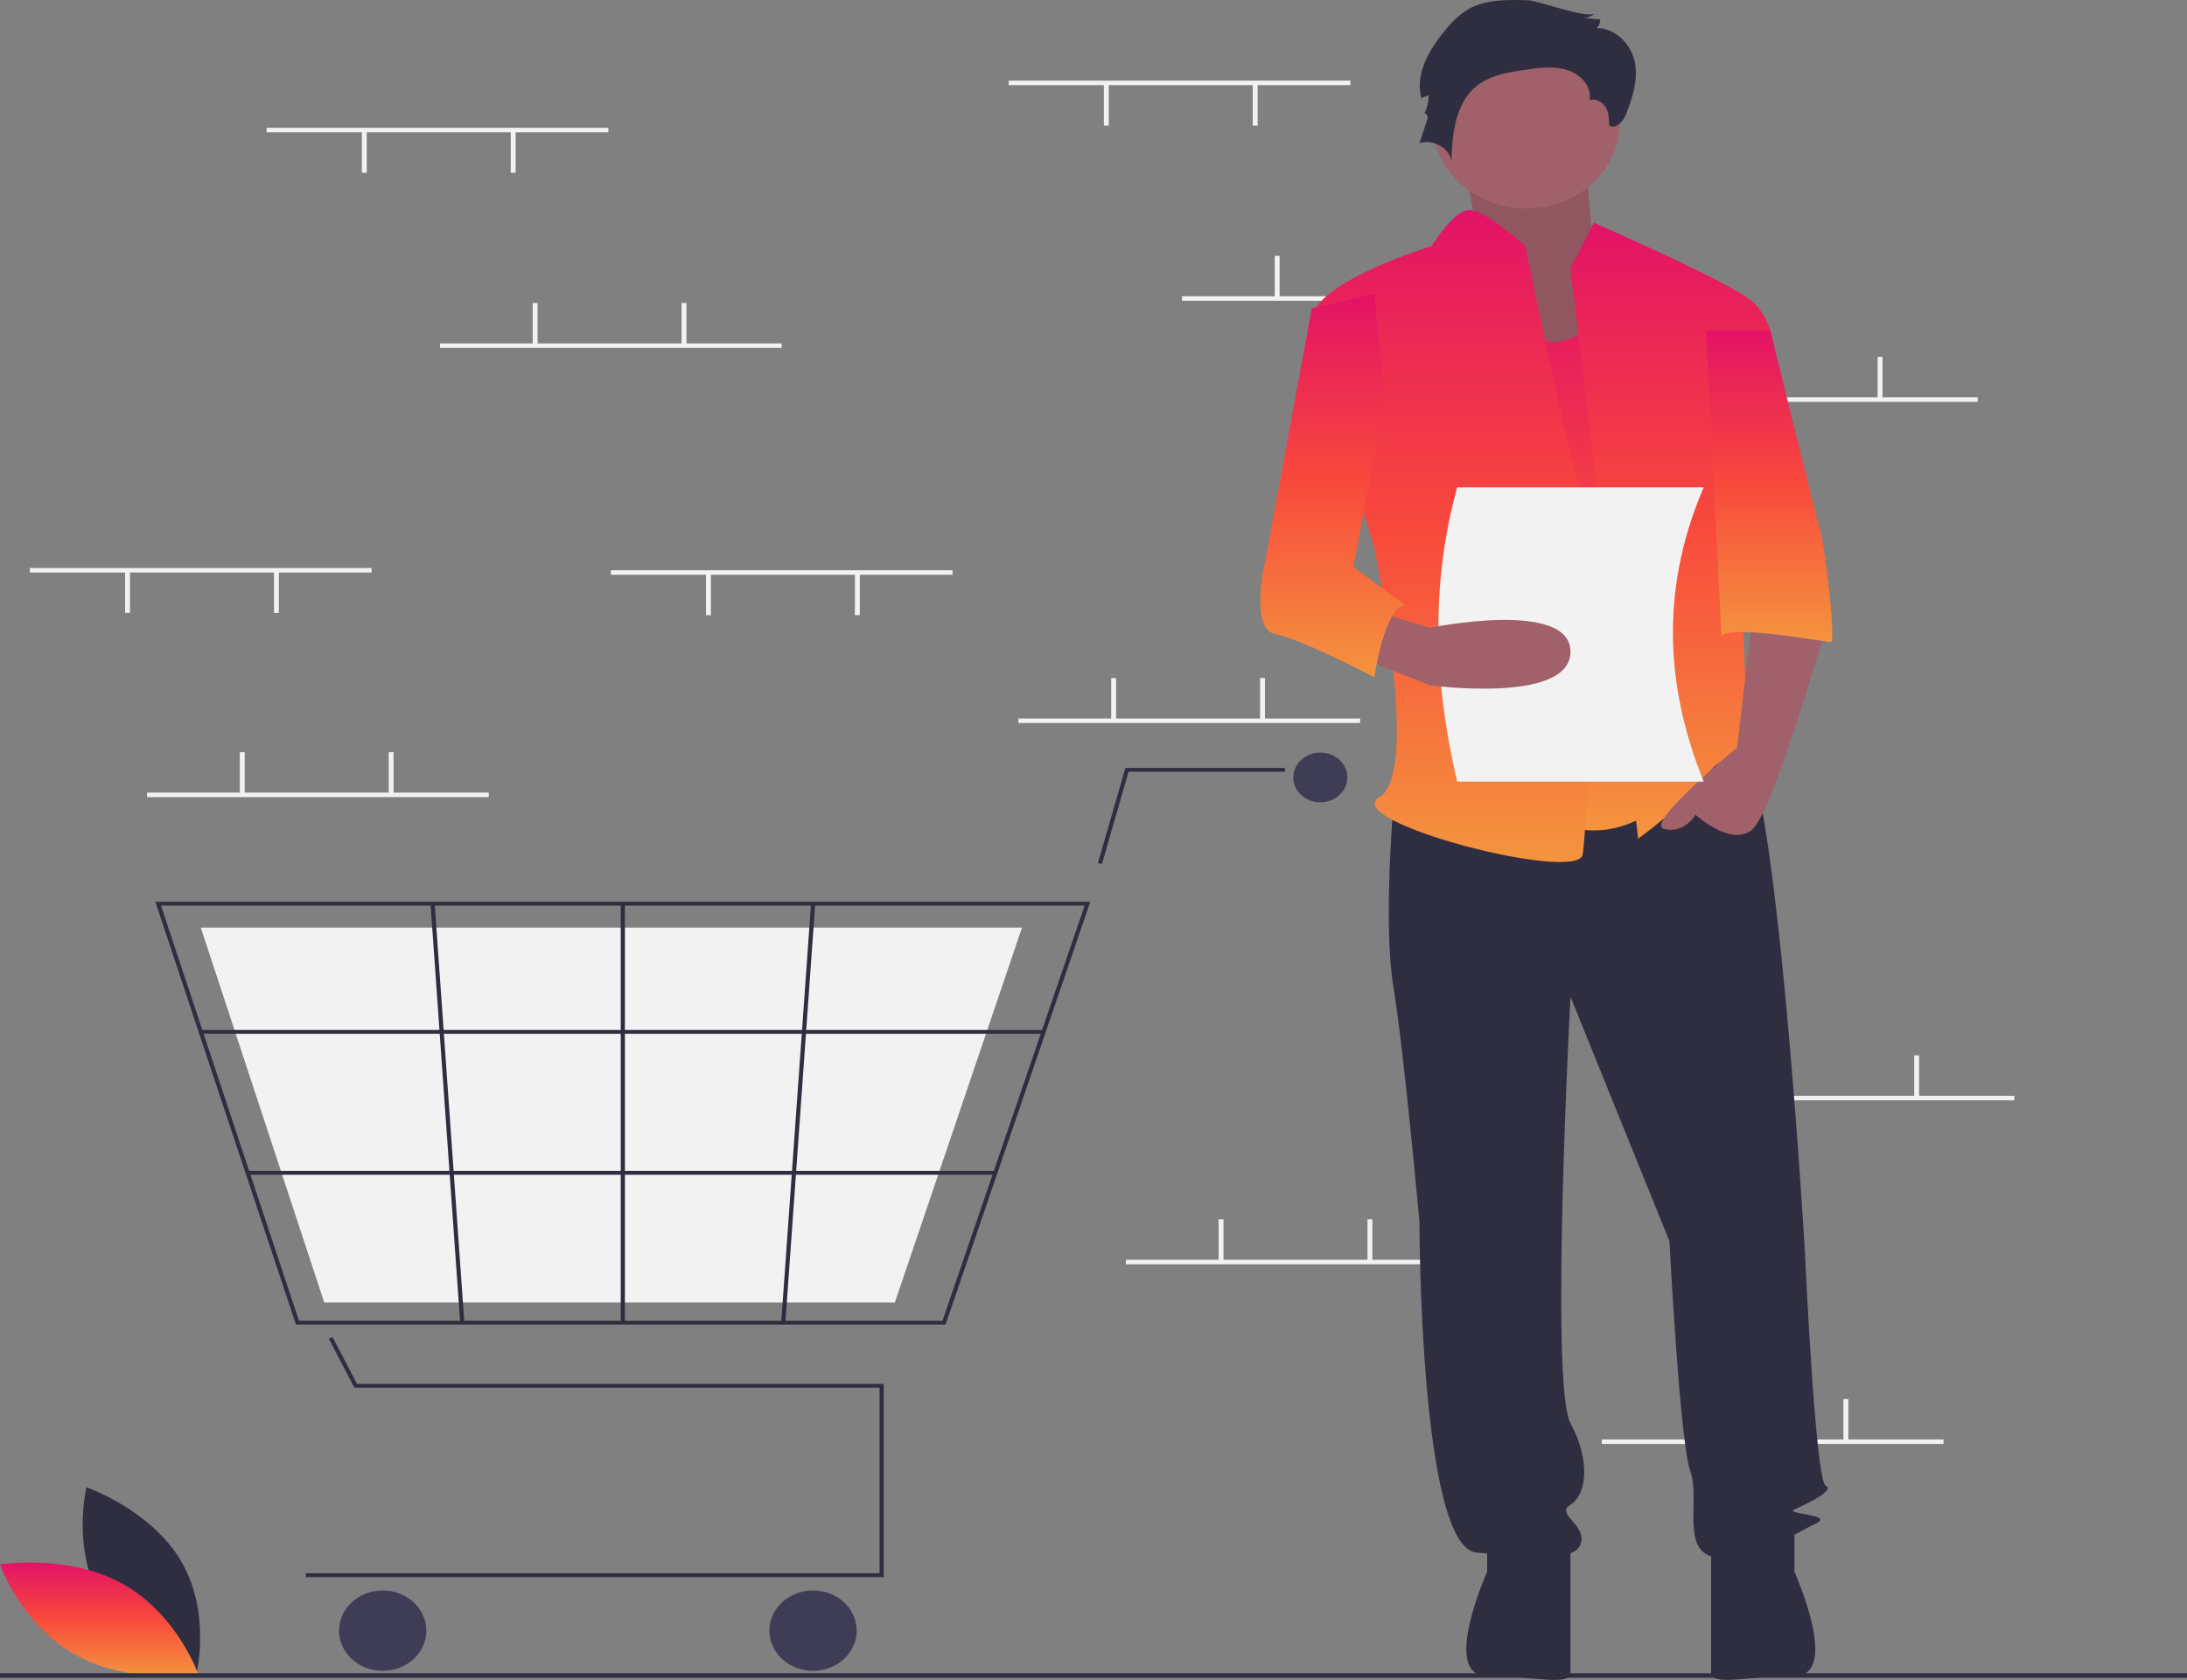 <svg width="354" height="272" viewBox="0 0 354 272" fill="none" xmlns="http://www.w3.org/2000/svg">
<rect x="0" y="0" width="354" height="272" fill="#808080" stroke="none"/>
<g clip-path="url(#clip0)">
<path d="M16.449 259.187C21.36 267.568 31.781 271.167 31.781 271.167C31.781 271.167 34.241 261.175 29.331 252.793C24.421 244.412 13.999 240.813 13.999 240.813C13.999 240.813 11.539 250.805 16.449 259.187Z" fill="#2F2E41"/>
<path d="M19.824 256.43C28.689 261.339 32.104 271.09 32.104 271.09C32.104 271.09 21.145 272.881 12.279 267.972C3.414 263.063 0 253.312 0 253.312C0 253.312 10.959 251.52 19.824 256.43Z" fill="url(#paint0_linear)"/>
<path d="M218.583 13.058H163.27V13.785H218.583V13.058Z" fill="#F2F2F2"/>
<path d="M203.569 13.604H202.779V20.331H203.569V13.604Z" fill="#F2F2F2"/>
<path d="M179.469 13.604H178.679V20.331H179.469V13.604Z" fill="#F2F2F2"/>
<path d="M246.634 47.968H191.321V48.695H246.634V47.968Z" fill="#F2F2F2"/>
<path d="M207.125 41.422H206.335V48.149H207.125V41.422Z" fill="#F2F2F2"/>
<path d="M231.225 41.422H230.435V48.149H231.225V41.422Z" fill="#F2F2F2"/>
<path d="M320.121 64.332H264.808V65.059H320.121V64.332Z" fill="#F2F2F2"/>
<path d="M280.611 57.786H279.821V64.514H280.611V57.786Z" fill="#F2F2F2"/>
<path d="M304.712 57.786H303.922V64.514H304.712V57.786Z" fill="#F2F2F2"/>
<path d="M314.589 233.066H259.277V233.794H314.589V233.066Z" fill="#F2F2F2"/>
<path d="M275.08 226.521H274.29V233.248H275.08V226.521Z" fill="#F2F2F2"/>
<path d="M299.181 226.521H298.391V233.248H299.181V226.521Z" fill="#F2F2F2"/>
<path d="M220.163 116.334H164.851V117.061H220.163V116.334Z" fill="#F2F2F2"/>
<path d="M180.654 109.788H179.864V116.516H180.654V109.788Z" fill="#F2F2F2"/>
<path d="M204.755 109.788H203.964V116.516H204.755V109.788Z" fill="#F2F2F2"/>
<path d="M237.547 203.974H182.234V204.701H237.547V203.974Z" fill="#F2F2F2"/>
<path d="M198.038 197.429H197.248V204.156H198.038V197.429Z" fill="#F2F2F2"/>
<path d="M222.138 197.429H221.348V204.156H222.138V197.429Z" fill="#F2F2F2"/>
<path d="M326.047 177.428H270.734V178.155H326.047V177.428Z" fill="#F2F2F2"/>
<path d="M286.538 170.882H285.748V177.609H286.538V170.882Z" fill="#F2F2F2"/>
<path d="M310.638 170.882H309.848V177.609H310.638V170.882Z" fill="#F2F2F2"/>
<path d="M143.046 255.349H49.495V254.73H142.373V224.685H57.359L53.229 216.766L53.836 216.498L57.783 224.066H143.046V255.349Z" fill="#2F2E41"/>
<path d="M61.945 270.527C65.848 270.527 69.012 267.614 69.012 264.022C69.012 260.43 65.848 257.518 61.945 257.518C58.042 257.518 54.878 260.43 54.878 264.022C54.878 267.614 58.042 270.527 61.945 270.527Z" fill="#3F3D56"/>
<path d="M131.604 270.527C135.507 270.527 138.671 267.614 138.671 264.022C138.671 260.43 135.507 257.518 131.604 257.518C127.702 257.518 124.538 260.43 124.538 264.022C124.538 267.614 127.702 270.527 131.604 270.527Z" fill="#3F3D56"/>
<path d="M213.715 129.906C216.131 129.906 218.089 128.103 218.089 125.879C218.089 123.655 216.131 121.853 213.715 121.853C211.298 121.853 209.34 123.655 209.34 125.879C209.34 128.103 211.298 129.906 213.715 129.906Z" fill="#3F3D56"/>
<path d="M153.052 214.464H47.9L25.147 146.012H176.484L176.346 146.414L153.052 214.464ZM48.397 213.844H152.558L175.566 146.631H26.057L48.397 213.844Z" fill="#2F2E41"/>
<path d="M144.844 210.902H52.484L32.5 150.193H165.424L165.303 150.551L144.844 210.902Z" fill="#F2F2F2"/>
<path d="M178.369 139.897L177.718 139.738L182.159 124.33H207.994V124.95H182.677L178.369 139.897Z" fill="#2F2E41"/>
<path d="M168.921 166.764H32.499V167.383H168.921V166.764Z" fill="#2F2E41"/>
<path d="M161.109 189.587H40.085V190.206H161.109V189.587Z" fill="#2F2E41"/>
<path d="M101.15 146.321H100.477V214.154H101.15V146.321Z" fill="#2F2E41"/>
<path d="M131.282 146.302L126.451 214.133L127.123 214.173L131.954 146.342L131.282 146.302Z" fill="#2F2E41"/>
<path d="M70.358 146.302L69.686 146.342L74.489 214.175L75.161 214.134L70.358 146.302Z" fill="#2F2E41"/>
<path d="M354 270.92H0V271.647H354V270.92Z" fill="#2F2E41"/>
<path d="M235.24 22.501C235.24 22.501 241.016 37.632 237.462 39.959C233.907 42.287 249.457 61.297 249.457 61.297L268.117 56.641L257.898 40.735C257.898 40.735 256.565 24.829 256.565 22.501C256.565 20.174 235.24 22.501 235.24 22.501Z" fill="#A0616A"/>
<path opacity="0.1" d="M235.24 22.501C235.24 22.501 241.016 37.632 237.462 39.959C233.907 42.287 249.457 61.297 249.457 61.297L268.117 56.641L257.898 40.735C257.898 40.735 256.565 24.829 256.565 22.501C256.565 20.174 235.24 22.501 235.24 22.501Z" fill="black"/>
<path d="M225.546 130.352C225.546 130.352 223.86 149.749 225.546 159.836C227.232 169.923 229.761 197.855 229.761 197.855C229.761 197.855 229.761 250.617 239.034 251.393C248.307 252.169 255.051 252.945 255.894 249.841C256.737 246.737 251.679 245.186 254.208 243.634C256.737 242.082 257.58 236.651 254.208 230.443C250.836 224.236 254.208 161.388 254.208 161.388L270.224 200.959C270.224 200.959 271.91 233.547 273.596 238.202C275.282 242.858 271.91 251.393 277.811 252.169C283.712 252.945 290.456 248.289 293.828 246.737C297.2 245.186 288.77 245.186 290.456 244.41C292.142 243.634 297.2 241.306 295.514 240.53C293.828 239.754 292.142 202.511 292.142 202.511C292.142 202.511 287.506 122.981 281.605 119.877C275.704 116.773 271.91 122.119 271.91 122.119L225.546 130.352Z" fill="#2F2E41"/>
<path d="M240.72 248.289V254.496C240.72 254.496 233.133 271.369 240.72 271.369C248.307 271.369 254.208 273.118 254.208 270.79V249.841L240.72 248.289Z" fill="#2F2E41"/>
<path d="M290.456 248.278V254.486C290.456 254.486 298.043 271.359 290.456 271.359C282.869 271.359 276.968 273.107 276.968 270.78V249.83L290.456 248.278Z" fill="#2F2E41"/>
<path d="M247.042 33.752C255.423 33.752 262.216 27.499 262.216 19.786C262.216 12.072 255.423 5.819 247.042 5.819C238.662 5.819 231.869 12.072 231.869 19.786C231.869 27.499 238.662 33.752 247.042 33.752Z" fill="#A0616A"/>
<path d="M242.406 45.778C242.406 45.778 246.621 57.417 253.364 55.089L260.108 52.761L271.91 127.248C271.91 127.248 262.637 139.663 249.15 131.904C235.662 124.145 242.406 45.778 242.406 45.778Z" fill="url(#paint1_linear)"/>
<path d="M254.208 43.451L258.001 36.08C258.001 36.08 280.34 45.779 283.712 48.883C287.084 51.986 287.084 56.642 287.084 56.642L281.183 76.039C281.183 76.039 282.869 118.714 282.869 120.266C282.869 121.818 288.77 130.352 284.555 127.249C280.34 124.145 279.497 121.042 276.125 125.697C272.753 130.352 265.166 135.784 265.166 135.784L254.208 43.451Z" fill="url(#paint2_linear)"/>
<path d="M283.712 99.316L281.183 121.042C281.183 121.042 266.01 133.456 269.382 134.232C272.753 135.008 274.439 131.904 274.439 131.904C274.439 131.904 280.34 137.336 283.712 134.232C287.084 131.128 295.514 101.644 295.514 101.644L283.712 99.316Z" fill="#A0616A"/>
<path d="M247.365 0.047C244.001 -0.063 240.402 -0.118 237.565 1.55C236.26 2.388 235.116 3.419 234.179 4.602C231.416 7.816 229.03 11.86 230.056 15.848L231.247 15.42C231.247 16.485 230.99 17.536 230.495 18.497C230.662 18.048 231.224 18.774 231.074 19.229L229.761 23.193C231.919 22.465 234.604 23.939 234.932 26.033C235.082 21.428 235.601 16.149 239.659 13.453C241.705 12.093 244.295 11.678 246.787 11.31C249.086 10.97 251.496 10.646 253.698 11.342C255.899 12.039 257.774 14.111 257.275 16.204C258.29 15.883 259.426 16.534 259.928 17.408C260.429 18.281 260.456 19.312 260.471 20.3C261.553 21.004 262.785 19.607 263.226 18.456C264.261 15.756 265.181 12.883 264.623 10.066C264.066 7.249 261.572 4.557 258.461 4.548C258.839 4.166 259.04 3.664 259.023 3.148L256.459 2.949C257.11 2.864 257.709 2.573 258.153 2.127C257.123 3.17 249.03 0.102 247.365 0.047Z" fill="#2F2E41"/>
<path d="M246.902 39.827C246.902 39.827 240.04 33.638 237.57 34.017C235.1 34.396 231.728 39.827 231.728 39.827C231.728 39.827 211.497 46.035 212.34 52.242C213.183 58.449 222.455 88.709 222.455 88.709C222.455 88.709 230.042 125.177 223.298 129.056C216.555 132.936 255.332 143.022 256.175 138.367C257.018 133.712 258.704 87.157 256.175 80.174C253.646 73.191 246.902 39.827 246.902 39.827Z" fill="url(#paint3_linear)"/>
<path d="M276.125 53.537H286.549C286.549 53.537 293.828 83.022 294.671 86.125C295.514 89.229 297.2 103.971 296.357 103.971C295.514 103.971 278.654 100.867 278.654 103.195L276.125 53.537Z" fill="url(#paint4_linear)"/>
<path d="M275.772 126.55H235.868C231.974 110.062 231.649 94.132 235.868 78.912H275.772C269.333 93.858 268.93 109.68 275.772 126.55Z" fill="#F2F2F2"/>
<path d="M219.645 106.298L231.447 110.954C231.447 110.954 254.207 114.057 254.207 105.523C254.207 96.988 231.447 101.643 231.447 101.643L223.859 99.41L219.645 106.298Z" fill="#A0616A"/>
<path d="M222.455 47.586L212.339 49.914L204.752 91.037C204.752 91.037 202.223 101.899 206.438 102.675C210.653 103.451 222.455 109.658 222.455 109.658C222.455 109.658 224.141 98.02 227.513 98.02L219.083 91.812L224.141 64.656L222.455 47.586Z" fill="url(#paint5_linear)"/>
<path d="M79.116 128.335H23.804V129.062H79.116V128.335Z" fill="#F2F2F2"/>
<path d="M39.607 121.789H38.817V128.517H39.607V121.789Z" fill="#F2F2F2"/>
<path d="M63.708 121.789H62.917V128.517H63.708V121.789Z" fill="#F2F2F2"/>
<path d="M98.476 20.694H43.163V21.422H98.476V20.694Z" fill="#F2F2F2"/>
<path d="M83.462 21.24H82.672V27.968H83.462V21.24Z" fill="#F2F2F2"/>
<path d="M59.361 21.24H58.571V27.968H59.361V21.24Z" fill="#F2F2F2"/>
<path d="M154.183 92.333H98.871V93.06H154.183V92.333Z" fill="#F2F2F2"/>
<path d="M139.17 92.879H138.379V99.606H139.17V92.879Z" fill="#F2F2F2"/>
<path d="M115.069 92.879H114.279V99.606H115.069V92.879Z" fill="#F2F2F2"/>
<path d="M60.152 91.97H4.839V92.697H60.152V91.97Z" fill="#F2F2F2"/>
<path d="M45.138 92.516H44.348V99.243H45.138V92.516Z" fill="#F2F2F2"/>
<path d="M21.038 92.516H20.248V99.243H21.038V92.516Z" fill="#F2F2F2"/>
<path d="M126.527 55.605H71.214V56.332H126.527V55.605Z" fill="#F2F2F2"/>
<path d="M87.018 49.059H86.228V55.786H87.018V49.059Z" fill="#F2F2F2"/>
<path d="M111.118 49.059H110.328V55.786H111.118V49.059Z" fill="#F2F2F2"/>
</g>
<defs>
<linearGradient id="paint0_linear" x1="16.052" y1="252.993" x2="16.052" y2="271.409" gradientUnits="userSpaceOnUse">
<stop stop-color="#E31266"/>
<stop offset="0.493" stop-color="#F8493C"/>
<stop offset="1" stop-color="#F4943E"/>
</linearGradient>
<linearGradient id="paint1_linear" x1="256.315" y1="45.778" x2="256.315" y2="134.455" gradientUnits="userSpaceOnUse">
<stop stop-color="#E31266"/>
<stop offset="0.493" stop-color="#F8493C"/>
<stop offset="1" stop-color="#F4943E"/>
</linearGradient>
<linearGradient id="paint2_linear" x1="270.646" y1="36.08" x2="270.646" y2="135.784" gradientUnits="userSpaceOnUse">
<stop stop-color="#E31266"/>
<stop offset="0.487" stop-color="#F8493C"/>
<stop offset="1" stop-color="#F4943E"/>
</linearGradient>
<linearGradient id="paint3_linear" x1="234.912" y1="34" x2="234.912" y2="139.57" gradientUnits="userSpaceOnUse">
<stop stop-color="#E31266"/>
<stop offset="0.487" stop-color="#F8493C"/>
<stop offset="1" stop-color="#F4943E"/>
</linearGradient>
<linearGradient id="paint4_linear" x1="286.356" y1="53.537" x2="286.356" y2="103.971" gradientUnits="userSpaceOnUse">
<stop stop-color="#E31266"/>
<stop offset="0.487" stop-color="#F8493C"/>
<stop offset="1" stop-color="#F4943E"/>
</linearGradient>
<linearGradient id="paint5_linear" x1="215.757" y1="47.586" x2="215.757" y2="109.658" gradientUnits="userSpaceOnUse">
<stop stop-color="#E31266"/>
<stop offset="0.487" stop-color="#F8493C"/>
<stop offset="1" stop-color="#F4943E"/>
</linearGradient>
<clipPath id="clip0">
<rect width="354" height="272" fill="white"/>
</clipPath>
</defs>
</svg>
